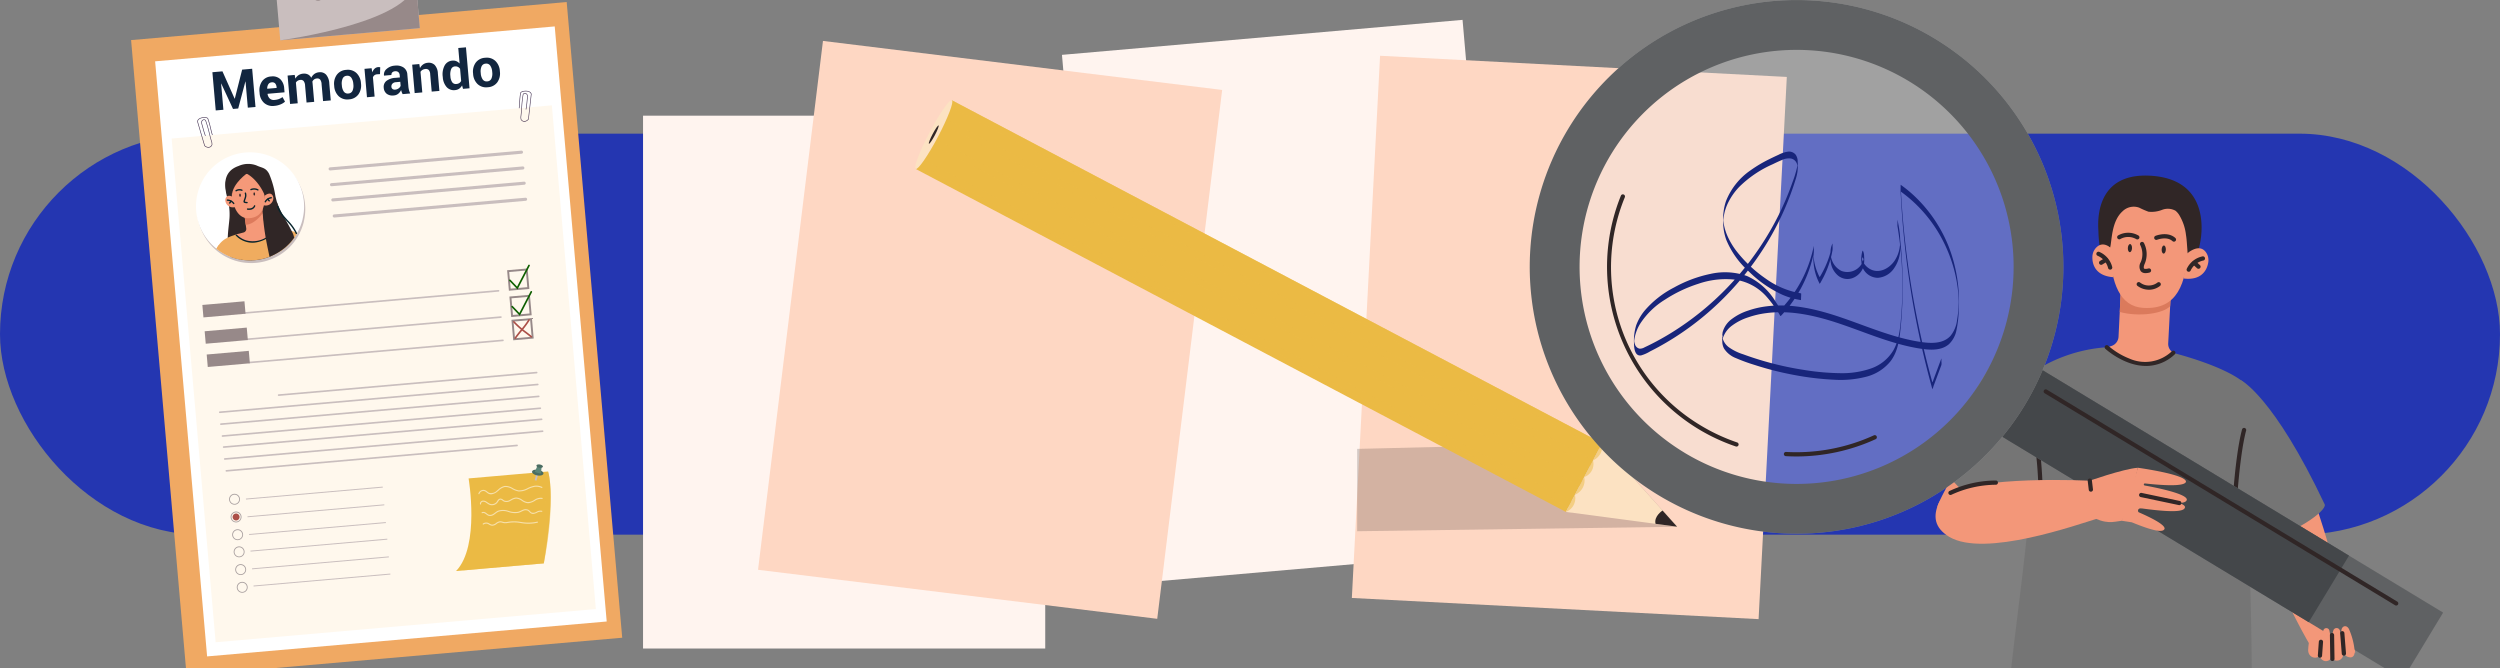 <svg xmlns="http://www.w3.org/2000/svg" xmlns:xlink="http://www.w3.org/1999/xlink" width="505" height="135" viewBox="0 0 505 135">
  <rect x="0" y="0" width="505" height="135" fill="#808080" stroke="none"/>
  <defs>
    <clipPath id="clip-path">
      <rect id="Rectángulo_401483" data-name="Rectángulo 401483" width="505" height="135" transform="translate(180.051 3774)" fill="#a6aedf"/>
    </clipPath>
    <clipPath id="clip-path-2">
      <rect id="Rectángulo_401465" data-name="Rectángulo 401465" width="88.344" height="143.609" fill="none"/>
    </clipPath>
    <clipPath id="clip-path-4">
      <rect id="Rectángulo_401442" data-name="Rectángulo 401442" width="2.812" height="6.211" fill="none"/>
    </clipPath>
    <clipPath id="clip-path-5">
      <rect id="Rectángulo_401443" data-name="Rectángulo 401443" width="2.874" height="6.211" fill="none"/>
    </clipPath>
    <clipPath id="clip-path-6">
      <rect id="Rectángulo_401459" data-name="Rectángulo 401459" width="20.455" height="18.425" fill="none"/>
    </clipPath>
    <clipPath id="clip-path-7">
      <rect id="Rectángulo_401460" data-name="Rectángulo 401460" width="12.995" height="1.461" fill="none"/>
    </clipPath>
    <clipPath id="clip-path-8">
      <rect id="Rectángulo_401461" data-name="Rectángulo 401461" width="12.718" height="1.434" fill="none"/>
    </clipPath>
    <clipPath id="clip-path-9">
      <rect id="Rectángulo_401462" data-name="Rectángulo 401462" width="12.281" height="1.375" fill="none"/>
    </clipPath>
    <clipPath id="clip-path-10">
      <rect id="Rectángulo_401463" data-name="Rectángulo 401463" width="11.172" height="1.031" fill="none"/>
    </clipPath>
    <clipPath id="clip-path-11">
      <rect id="Rectángulo_401481" data-name="Rectángulo 401481" width="153.937" height="87.785" fill="none"/>
    </clipPath>
    <clipPath id="clip-path-12">
      <rect id="Rectángulo_401472" data-name="Rectángulo 401472" width="7.367" height="13.874" fill="none"/>
    </clipPath>
    <clipPath id="clip-path-13">
      <rect id="Rectángulo_401474" data-name="Rectángulo 401474" width="131.948" height="70.436" fill="none"/>
    </clipPath>
    <clipPath id="clip-path-15">
      <rect id="Rectángulo_401478" data-name="Rectángulo 401478" width="131.947" height="70.436" fill="none"/>
    </clipPath>
    <clipPath id="clip-path-17">
      <rect id="Rectángulo_401437" data-name="Rectángulo 401437" width="184.467" height="264.859" fill="none"/>
    </clipPath>
    <clipPath id="clip-path-18">
      <rect id="Rectángulo_401436" data-name="Rectángulo 401436" width="184.466" height="264.859" fill="none"/>
    </clipPath>
    <clipPath id="clip-path-19">
      <rect id="Rectángulo_401435" data-name="Rectángulo 401435" width="107.823" height="107.822" fill="none"/>
    </clipPath>
    <clipPath id="clip-path-20">
      <rect id="Rectángulo_401404" data-name="Rectángulo 401404" width="65.882" height="48.005" fill="#18257b"/>
    </clipPath>
  </defs>
  <g id="Grupo_1100111" data-name="Grupo 1100111" transform="translate(-180.051 -3777)">
    <g id="Grupo_1099878" data-name="Grupo 1099878" transform="translate(0 3)">
      <rect id="Rectángulo_401399" data-name="Rectángulo 401399" width="505" height="81" rx="40.5" transform="translate(180.051 3801)" fill="#2436b1"/>
      <g id="Enmascarar_grupo_1098727" data-name="Enmascarar grupo 1098727" clip-path="url(#clip-path)">
        <g id="Grupo_1099877" data-name="Grupo 1099877">
          <g id="Grupo_1099848" data-name="Grupo 1099848" transform="matrix(0.996, -0.087, 0.087, 0.996, 205.253, 3767.471)">
            <g id="Grupo_1099847" data-name="Grupo 1099847" clip-path="url(#clip-path-2)">
              <rect id="Rectángulo_401438" data-name="Rectángulo 401438" width="88.344" height="128.922" transform="translate(0 14.687)" fill="#f0a963"/>
              <rect id="Rectángulo_401439" data-name="Rectángulo 401439" width="81.043" height="120.688" transform="translate(4.465 19.383)" fill="#fff"/>
              <rect id="Rectángulo_401440" data-name="Rectángulo 401440" width="77.112" height="102.161" transform="translate(6.431 35.214)" fill="#fff8ed"/>
              <rect id="Rectángulo_401441" data-name="Rectángulo 401441" width="28.306" height="10.278" transform="translate(30.019 7.077)" fill="#c9bebe"/>
              <g id="Grupo_1099846" data-name="Grupo 1099846">
                <g id="Grupo_1099845" data-name="Grupo 1099845" clip-path="url(#clip-path-2)">
                  <path id="Trazado_874281" data-name="Trazado 874281" d="M666.254,167.338s28.7-1.292,28.306-10.278v10.278Z" transform="translate(-636.235 -149.983)" fill="#978989"/>
                  <path id="Trazado_874282" data-name="Trazado 874282" d="M830.585,10.053h0a1.039,1.039,0,0,1-1.039-1.039V0h2.078V9.014a1.039,1.039,0,0,1-1.039,1.039" transform="translate(-792.169)" fill="#978989"/>
                  <path id="Trazado_874283" data-name="Trazado 874283" d="M1083.624,10.053h0a1.039,1.039,0,0,1-1.039-1.039V0h2.078V9.014a1.039,1.039,0,0,1-1.039,1.039" transform="translate(-1033.807)" fill="#978989"/>
                  <path id="Trazado_874284" data-name="Trazado 874284" d="M831.623,0l-2.078,7.226V0Z" transform="translate(-792.169 0)" fill="#c9bebe"/>
                  <path id="Trazado_874285" data-name="Trazado 874285" d="M1084.663,0l-2.078,7.226V0Z" transform="translate(-1033.808 0)" fill="#c9bebe"/>
                  <path id="Trazado_874286" data-name="Trazado 874286" d="M249.867,899.446a10.9,10.9,0,0,1-1.355,2.719v0q-.066.1-.134.19l-.052.071q-.064.088-.13.174-.081.106-.165.21c-.049.061-.1.122-.15.182l-.058.069-.061.07-.073.084q-.173.2-.355.382c-.042.044-.085.087-.128.13l-.012.012-.1.1-.019.018q-.131.126-.266.246l-.082.073-.083.072-.094.08-.02.017c-.062.052-.125.1-.189.154q-.372.3-.767.561-.095.063-.19.124-.153.1-.31.19-.188.111-.38.214h0q-.136.073-.274.143l-.033.017q-.169.084-.34.162c-.065.03-.13.059-.2.087q-.208.09-.419.171l-.009,0q-.2.076-.393.143l-.09.03-.036.012-.2.062-.172.051q-.392.114-.794.2-.163.034-.327.063l-.255.042-.014,0-.161.024q-.29.04-.584.064-.4.033-.8.036h-.041q-.329,0-.659-.017-.459-.026-.92-.092-.3-.042-.6-.1l-.126-.026-.017,0-.135-.03-.125-.029-.216-.054q-.285-.074-.569-.165l-.121-.039-.031-.01-.124-.043q-.281-.1-.552-.209-.16-.065-.317-.136-.193-.086-.38-.179l-.151-.076q-.242-.124-.475-.259l-.18-.106q-.189-.115-.373-.236-.321-.211-.624-.444t-.611-.5c-.081-.072-.16-.144-.239-.219l-.029-.028q-.073-.069-.145-.14l-.09-.09q-.23-.233-.446-.478-.1-.114-.2-.231t-.2-.251l-.053-.069-.016-.021c-.039-.05-.077-.1-.114-.152l-.049-.066a10.92,10.92,0,1,1,19.19-2.945" transform="translate(-218.292 -845.174)" fill="#c9bebe"/>
                  <path id="Trazado_874287" data-name="Trazado 874287" d="M245.7,886.946a10.9,10.9,0,0,1-1.355,2.719v0q-.066.1-.134.19l-.052.071q-.064.088-.13.174-.081.106-.165.21c-.049.062-.1.122-.15.182l-.058.069-.061.07-.073.084q-.173.2-.355.382c-.042.044-.085.087-.128.13l-.012.012-.1.1-.019.018q-.131.126-.266.246l-.082.073-.083.072-.094.08-.02.017q-.094.078-.189.154-.372.3-.767.561-.095.063-.19.124-.153.1-.31.19c-.125.074-.252.146-.38.214h0q-.136.073-.274.143l-.033.017q-.169.084-.34.162c-.065.03-.13.059-.2.087q-.208.09-.419.171l-.009,0q-.2.076-.393.143l-.09.03-.036.012-.2.062-.172.051q-.392.114-.794.2-.163.034-.327.063l-.255.042-.014,0-.161.023q-.29.04-.584.064-.4.033-.8.036h-.041q-.329,0-.659-.017-.459-.026-.92-.092-.3-.043-.6-.1l-.126-.026-.017,0-.135-.03-.125-.029-.216-.054q-.285-.074-.569-.165l-.121-.039-.031-.01-.124-.043q-.281-.1-.552-.209-.16-.065-.317-.136-.193-.086-.38-.179l-.151-.076q-.242-.124-.475-.259l-.18-.106q-.189-.114-.373-.236-.321-.211-.624-.444t-.611-.5q-.121-.108-.239-.219l-.029-.028q-.073-.069-.145-.14l-.09-.09q-.23-.233-.446-.478c-.067-.076-.132-.153-.2-.231s-.136-.166-.2-.251l-.053-.069-.016-.021c-.039-.05-.077-.1-.114-.152l-.049-.066a10.92,10.92,0,1,1,19.19-2.945" transform="translate(-214.313 -833.237)" fill="#fff"/>
                  <path id="Trazado_874288" data-name="Trazado 874288" d="M365.981,939.73c-.049.062-.1.122-.15.182l-.058.069-.061.07-.073.084q-.173.2-.355.382c-.042.044-.085.087-.128.13l-.012.012-.1.1-.019.018q-.131.126-.266.246l-.082.073-.083.072-.094.08-.02.017q-.094.078-.189.154-.372.3-.767.561-.095.063-.19.124l-.72.349-.316.153c-.526.254-1.053.509-1.6.718l-.042.016-.17.065s0-.01,0-.015q-.392.114-.793.2c-.108.023-.217.044-.327.063l-.255.042-.014,0-.161.024q-.29.04-.584.064-.4.033-.8.036h-.041q-.329,0-.659-.017-.459-.026-.92-.092-.3-.043-.6-.1l-.126-.026-.017,0-.135-.03-.125-.029-.216-.054q-.285-.074-.569-.165l-.121-.039-.031-.01-.124-.043q-.281-.1-.552-.209-.16-.065-.317-.136-.193-.086-.38-.179a7.427,7.427,0,0,1-.316-2.388,13.766,13.766,0,0,1,.109-1.493c.168-1.37.491-2.723.689-3.878a11.751,11.751,0,0,0,.123-2.4h0q-.007-.2-.018-.4c-.012-.228-.057-.522-.112-.863h0c-.038-.232-.08-.484-.121-.753-.314-2.092-.49-5.093,2.874-5.945a4.732,4.732,0,0,1,3.612.2c1.085.642,1.813.549,2.4,1.918a18.65,18.65,0,0,1,.877,4.618c.066.418.129.837.207,1.253a11.558,11.558,0,0,0,.268,1.148c.116.392.253.81.4,1.227.157.452.323.9.48,1.319a13.207,13.207,0,0,0,1.221,2.346l.026.042c.07.113.139.227.208.341.149.246.3.5.437.762" transform="translate(-336.43 -882.655)" fill="#302626"/>
                  <path id="Trazado_874289" data-name="Trazado 874289" d="M304.825,1276.07a14.244,14.244,0,0,1-.235,1.83q-.285-.075-.569-.165l-.121-.039-.031-.01-.124-.042q-.281-.1-.552-.209-.16-.065-.317-.135-.193-.086-.38-.179l-.151-.076q-.242-.123-.475-.259-.091-.052-.18-.106-.189-.114-.373-.235-.321-.211-.624-.444t-.611-.5c-.081-.072-.16-.145-.239-.219l-.029-.028a7.431,7.431,0,0,1,.587-.723l0,0a4.227,4.227,0,0,0,1.776.212c1.5-.087,2.746-.54,2.645,1.338" transform="translate(-286.305 -1217.094)" fill="#f4b267"/>
                  <path id="Trazado_874290" data-name="Trazado 874290" d="M316.824,1227.589l-.052.071q-.064.088-.13.174-.081.106-.165.21c-.049.062-.1.122-.15.182l-.058.069-.061.07-.073.084q-.173.2-.355.382c-.042.044-.085.087-.128.13l-.012.011-.1.1-.019.018c-.087.084-.176.166-.266.246l-.082.073-.083.072-.094.08-.02.017q-.094.078-.189.154-.372.3-.767.561-.095.063-.19.124-.153.1-.31.19-.188.111-.38.214h0q-.136.073-.274.143l-.034.017q-.169.084-.34.162c-.065.029-.13.059-.2.087q-.208.09-.419.171l-.009,0q-.2.076-.393.143l-.09.03-.036.012-.2.062-.17.065s0-.01,0-.014q-.392.114-.793.2-.163.034-.327.063l-.255.042-.014,0-.161.024q-.29.04-.584.064-.4.033-.8.036h-.041q-.329,0-.659-.017c-.306-.017-.613-.047-.92-.092q-.3-.042-.6-.1l-.126-.026-.017,0-.135-.03-.125-.029-.216-.054q-.285-.074-.569-.165l-.121-.039-.031-.011-.124-.042q-.281-.1-.552-.209-.16-.065-.317-.136-.193-.086-.38-.179l-.151-.076c-.161-.082-.32-.169-.475-.259l-.18-.106q-.189-.114-.373-.236-.321-.211-.624-.444t-.611-.505q-.121-.107-.239-.219a6.663,6.663,0,0,1,.558-.751l0,0a4.379,4.379,0,0,1,1.884-1.281,12.41,12.41,0,0,1,1.675-.464l.411-.088.012,0,.013,0c.5-.072,1.972.6,3.827.669l1.629-.423c1.236-.321,2.252-.584,2.264-.584l.157.027a21.4,21.4,0,0,1,2.91.654l.1.033c.432.163.74.3.824.343a.425.425,0,0,1,.094.313" transform="translate(-286.926 -1170.969)" fill="#f0ac5f"/>
                  <path id="Trazado_874291" data-name="Trazado 874291" d="M397.588,1082.035l-.241-5.667-3.68,1.893.2,4.253a.777.777,0,0,1,0,.086.743.743,0,0,1-.628.663l-1.586.272s3.293,4.406,8.325-.389c-.834-.2-1.364-.263-1.845-.408a.766.766,0,0,1-.539-.7" transform="translate(-374.001 -1027.871)" fill="#f59979"/>
                  <path id="Trazado_874292" data-name="Trazado 874292" d="M440.305,1086.526l-.06-1.418h0c-.188-.488-.5-1.158-.708-1.586l-3.053,1.57.16,3.48c.978.114,2.39-.64,3.662-2.047" transform="translate(-416.818 -1034.703)" fill="#dd7a5c"/>
                  <path id="Trazado_874293" data-name="Trazado 874293" d="M394.625,1237.237a4.558,4.558,0,0,1-1.8-.365,4.756,4.756,0,0,1-1.838-1.379.14.14,0,0,1,.226-.167,4.559,4.559,0,0,0,1.734,1.293,5.131,5.131,0,0,0,4.888-.708.14.14,0,0,1,.15.238,6.288,6.288,0,0,1-3.36,1.088" transform="translate(-373.344 -1179.612)" fill="#07242b"/>
                  <path id="Trazado_874294" data-name="Trazado 874294" d="M372.413,930.873a3.118,3.118,0,0,0-1.342-.787,4.978,4.978,0,0,0-1.184-.161,6.534,6.534,0,0,0-3.281.959,3.532,3.532,0,0,0-1.524,2.843,5.674,5.674,0,0,0,1.124,3.758,5.452,5.452,0,0,0,3.333,2.053c.5.091,3.638-2.351,4.053-3.272a4.762,4.762,0,0,0-1.178-5.393" transform="translate(-348.622 -888.023)" fill="#302626"/>
                  <path id="Trazado_874295" data-name="Trazado 874295" d="M389.324,972.454c.155,2.651,1.187,4.473,3.023,4.527,2.761.082,3.561-2.1,3.617-4.915.053-2.656-1.785-4.186-3.618-4.079s-3.177,1.816-3.022,4.467" transform="translate(-371.771 -924.368)" fill="#f59979"/>
                  <path id="Trazado_874296" data-name="Trazado 874296" d="M422.787,1054.554c-.008.179-.089.32-.181.316s-.161-.152-.153-.331.088-.32.181-.316.161.152.153.331" transform="translate(-403.419 -1006.723)" fill="#302626"/>
                  <path id="Trazado_874297" data-name="Trazado 874297" d="M408.517,1033.953a.139.139,0,0,1-.067-.017,1.19,1.19,0,0,0-1.045,0,.14.14,0,1,1-.134-.247,1.453,1.453,0,0,1,1.313,0,.141.141,0,0,1-.067.264" transform="translate(-388.851 -986.961)" fill="#07242b"/>
                  <path id="Trazado_874298" data-name="Trazado 874298" d="M486.41,1054.539c-.008.179.061.327.153.331s.173-.138.181-.316-.061-.327-.153-.331-.173.138-.181.316" transform="translate(-464.493 -1006.723)" fill="#302626"/>
                  <path id="Trazado_874299" data-name="Trazado 874299" d="M475.653,1036.352a.142.142,0,0,1-.067-.017,1.526,1.526,0,0,0-1.262-.176.14.14,0,0,1-.111-.258,1.792,1.792,0,0,1,1.507.187.14.14,0,0,1-.067.264" transform="translate(-452.767 -989.145)" fill="#07242b"/>
                  <path id="Trazado_874300" data-name="Trazado 874300" d="M525.743,1066.064s1.166-.832,1.615.068a1.09,1.09,0,0,1,.061.8,1.54,1.54,0,0,1-2.141.98c-.007.066.466-1.853.466-1.853" transform="translate(-501.61 -1017.697)" fill="#f59979"/>
                  <path id="Trazado_874301" data-name="Trazado 874301" d="M533.56,1082.769a.14.14,0,0,1-.115-.221,1.75,1.75,0,0,1,1.371-.764.14.14,0,0,1,0,.281h0a1.468,1.468,0,0,0-1.138.644.14.14,0,0,1-.115.06" transform="translate(-509.385 -1033.042)" fill="#07242b"/>
                  <path id="Trazado_874302" data-name="Trazado 874302" d="M545.657,1087.956a.14.14,0,0,1-.11-.053l-.273-.341a.14.14,0,1,1,.219-.175l.273.341a.14.14,0,0,1-.109.228" transform="translate(-520.677 -1038.343)" fill="#07242b"/>
                  <path id="Trazado_874303" data-name="Trazado 874303" d="M360.067,1060.144s-1.109-.907-1.616-.038a1.09,1.09,0,0,0-.114.8,1.54,1.54,0,0,0,2.072,1.119c0,.066-.343-1.88-.343-1.88" transform="translate(-342.163 -1011.982)" fill="#f59979"/>
                  <path id="Trazado_874304" data-name="Trazado 874304" d="M366.147,1076.374a.141.141,0,0,1-.12-.068,1.467,1.467,0,0,0-1.093-.717.14.14,0,0,1,.016-.281,1.752,1.752,0,0,1,1.318.853.141.141,0,0,1-.12.213" transform="translate(-348.365 -1026.858)" fill="#07242b"/>
                  <path id="Trazado_874305" data-name="Trazado 874305" d="M374.012,1082.5a.14.14,0,0,1-.1-.235l.295-.323a.14.14,0,1,1,.207.189l-.295.323a.14.14,0,0,1-.1.046" transform="translate(-357.026 -1033.154)" fill="#07242b"/>
                  <path id="Trazado_874306" data-name="Trazado 874306" d="M439.648,1053.482h-.011a1.587,1.587,0,0,1-.487-.117.269.269,0,0,1-.186-.354,3.117,3.117,0,0,1,.195-.491,2.474,2.474,0,0,0,.193-.506,1.438,1.438,0,0,0,0-.568.14.14,0,0,1,.276-.051,1.717,1.717,0,0,1,0,.679,2.723,2.723,0,0,1-.213.565,2.842,2.842,0,0,0-.179.446l0,.009.025.012a1.3,1.3,0,0,0,.4.1.141.141,0,0,1-.011.281" transform="translate(-419.172 -1003.912)" fill="#07242b"/>
                  <path id="Trazado_874307" data-name="Trazado 874307" d="M451.927,1112.6a2.345,2.345,0,0,1-.462-.049.14.14,0,0,1,.056-.275c1.061.214,1.308-.425,1.31-.432a.14.14,0,1,1,.264.1,1.183,1.183,0,0,1-1.167.66" transform="translate(-431.015 -1061.663)" fill="#07242b"/>
                  <path id="Trazado_874308" data-name="Trazado 874308" d="M452.235,952.312c-.1-.64-1.432-4.042-3.969-5.137.685-.1,1-.407,1.688-.508a2.434,2.434,0,0,1,.692-.036,1.9,1.9,0,0,1,.847.394,4.23,4.23,0,0,1,1.159,1.316,2.075,2.075,0,0,1,.289.831,9.68,9.68,0,0,1-.309,1.666c-.042.445-.183,1.34-.4,1.474" transform="translate(-428.069 -903.966)" fill="#302626"/>
                  <path id="Trazado_874309" data-name="Trazado 874309" d="M559.173,1240.848c-.044.064-.089.127-.134.19l-.052.071c-.043.059-.086.117-.13.174s-.109.141-.165.21-.1.122-.15.182l-.058.068-.061.07-.073.084q-.173.2-.355.382c-.042.044-.085.087-.128.13l-.012.012-.1.1-.019.018q-.131.126-.266.246l-.082.073-.083.072-.094.08-.02.017q-.094.078-.189.154-.372.3-.767.561c-.063.042-.126.083-.19.124q-.153.1-.31.19-.188.111-.38.214l-.031-.056c-.576-1.051-1.03-1.889-1.219-2.259,1.423-1.116,2.45-1.927,3.94-1.561l.085.022a4.484,4.484,0,0,1,.814.317c.074.037.15.076.226.118" transform="translate(-529.141 -1184.418)" fill="#f0ac5f"/>
                  <path id="Trazado_874310" data-name="Trazado 874310" d="M526.379,1114.729l-.061.07-.073.084q-.173.2-.355.382c-.042.044-.085.087-.129.13l-.012.012-.1.1-.019.018q-.131.125-.266.245l-.082.073-.083.072-.094.08-.02.017c-.062.052-.125.1-.189.154q-.372.3-.767.561-.095.063-.19.124-.153.1-.31.191c-.125.074-.252.146-.38.214h0q-.136.073-.274.143l-.034.017q-.169.084-.34.162c-.065.03-.13.059-.2.087q-.207.09-.419.172l-.009,0q-.2.076-.393.142l-.091.03-.036.012-.2.062-.17.065c0-.005,0-.01,0-.015-.146-1.248-.3-2.441-.421-3.775,0-.01,0-.019,0-.028-.031-.354-.059-.717-.083-1.095-.075-1.161-.115-2.452-.092-3.977,0-.165.006-.334.01-.505.288.06,2.337-1.245,3.045-1.46h0a20.2,20.2,0,0,0,1.188,3.157c.417.923.864,1.862,1.279,2.916l.012.031q.062.158.123.319l.045.121a3.335,3.335,0,0,1,.184.892" transform="translate(-497.035 -1057.403)" fill="#302626"/>
                  <path id="Trazado_874311" data-name="Trazado 874311" d="M590.071,1130.018a.14.14,0,0,1-.135-.1c-.016-.057-.035-.117-.055-.179v0a9.484,9.484,0,0,0-1.52-2.466c-.187-.247-.381-.5-.564-.756a8.236,8.236,0,0,1-.53-.8,6.617,6.617,0,0,1-.621-1.513.14.14,0,0,1,.271-.074,6.34,6.34,0,0,0,.594,1.448,7.972,7.972,0,0,0,.513.77c.18.251.373.5.56.75a9.672,9.672,0,0,1,1.562,2.546l0,0c.022.066.042.131.059.192a.14.14,0,0,1-.1.173.138.138,0,0,1-.038.005" transform="translate(-560.208 -1073.38)" fill="#07242b"/>
                  <path id="Trazado_874312" data-name="Trazado 874312" d="M389.26,962.8s-3.369,1.818-3.669,4.405c0-.059-1.4-4.929,3.669-4.405" transform="translate(-368.049 -919.38)" fill="#302626"/>
                  <g id="Grupo_1099826" data-name="Grupo 1099826" transform="translate(76.862 31.824)" opacity="0.8">
                    <g id="Grupo_1099825" data-name="Grupo 1099825">
                      <g id="Grupo_1099824" data-name="Grupo 1099824" clip-path="url(#clip-path-4)">
                        <path id="Trazado_874319" data-name="Trazado 874319" d="M1706.855,712.528a.9.9,0,0,1-.13-.01.8.8,0,0,1-.669-.554v-.418c.146-.657.251-1.312.353-1.945a24.5,24.5,0,0,1,.491-2.494.42.42,0,0,1,.24-.313.509.509,0,0,1,.467.052c.25.15.336.437.253.85-.048.241-.092.48-.135.712-.109.588-.211,1.143-.372,1.7l-.117-.034c.16-.553.261-1.105.369-1.69.043-.232.087-.471.135-.714.071-.358.005-.6-.2-.722a.39.39,0,0,0-.356-.045.3.3,0,0,0-.171.23,24.015,24.015,0,0,0-.489,2.486c-.1.633-.207,1.288-.353,1.946v.38a.68.68,0,0,0,.569.452.97.97,0,0,0,.831-.364c.167-.837.338-1.673.5-2.481s.335-1.648.5-2.485c-.186-.692-1.226-.648-1.554-.616l-.082.026c-.144.043-.341.1-.378.215a14.438,14.438,0,0,0-.336,1.755c-.062.418-.126.85-.218,1.278l-.119-.026c.091-.424.155-.854.217-1.27a14.628,14.628,0,0,1,.34-1.772c.058-.175.281-.242.459-.3l.085-.027.013,0c.346-.035,1.493-.085,1.694.72l0,.013,0,.013c-.169.843-.34,1.685-.505,2.5s-.337,1.657-.505,2.5l0,.018-.013.013a1.175,1.175,0,0,1-.82.42" transform="translate(-1705.894 -706.317)" fill="#160028"/>
                      </g>
                    </g>
                  </g>
                  <g id="Grupo_1099829" data-name="Grupo 1099829" transform="translate(11.872 31.487)" opacity="0.8">
                    <g id="Grupo_1099828" data-name="Grupo 1099828">
                      <g id="Grupo_1099827" data-name="Grupo 1099827" clip-path="url(#clip-path-5)">
                        <path id="Trazado_874320" data-name="Trazado 874320" d="M265.35,705.048a1.174,1.174,0,0,1-.822-.419l-.013-.013,0-.018c-.169-.842-.34-1.685-.505-2.5s-.337-1.657-.505-2.5l0-.013,0-.013c.2-.8,1.347-.755,1.694-.72l.013,0,.085.027c.179.054.4.121.458.293a18.1,18.1,0,0,1,.382,2c.076.493.148.959.238,1.378l-.119.026c-.091-.422-.163-.89-.239-1.385a18.041,18.041,0,0,0-.378-1.982c-.036-.109-.233-.168-.377-.212l-.082-.025c-.328-.032-1.368-.076-1.554.616.168.838.338,1.675.5,2.485s.335,1.645.5,2.481a.971.971,0,0,0,.834.363.678.678,0,0,0,.566-.451v-.38c-.146-.658-.251-1.313-.353-1.946a24.009,24.009,0,0,0-.488-2.482.308.308,0,0,0-.172-.234.389.389,0,0,0-.355.045c-.2.121-.268.364-.2.722.048.242.093.482.135.714.108.585.21,1.137.369,1.69l-.117.034c-.161-.559-.263-1.114-.372-1.7-.043-.231-.087-.471-.135-.712-.083-.414,0-.7.253-.85a.508.508,0,0,1,.467-.052.423.423,0,0,1,.241.317,24.422,24.422,0,0,1,.489,2.49c.1.633.207,1.288.353,1.945v.418a.793.793,0,0,1-.666.553.924.924,0,0,1-.132.01" transform="translate(-263.498 -698.837)" fill="#160028"/>
                      </g>
                    </g>
                  </g>
                  <path id="Trazado_874321" data-name="Trazado 874321" d="M448.68,1585.885h-51.5a.169.169,0,0,1,0-.337h51.5a.169.169,0,0,1,0,.337" transform="translate(-379.122 -1514.108)" fill="#c9bebe"/>
                  <rect id="Rectángulo_401444" data-name="Rectángulo 401444" width="8.537" height="2.527" transform="translate(9.688 69.249)" fill="#978989"/>
                  <rect id="Rectángulo_401445" data-name="Rectángulo 401445" width="4.156" height="4.156" transform="translate(71.636 67.62)" fill="#978989"/>
                  <rect id="Rectángulo_401446" data-name="Rectángulo 401446" width="3.37" height="3.37" transform="translate(72.029 68.013)" fill="#fff8ed"/>
                  <path id="Trazado_874322" data-name="Trazado 874322" d="M1596.427,1489.364l-1.5-1.869a.168.168,0,1,1,.263-.21l1.2,1.5,2.625-4.126a.169.169,0,1,1,.284.181Z" transform="translate(-1523.035 -1417.692)" fill="#0d5e00"/>
                  <path id="Trazado_874323" data-name="Trazado 874323" d="M448.68,1704.3h-51.5a.168.168,0,1,1,0-.337h51.5a.168.168,0,1,1,0,.337" transform="translate(-379.122 -1627.19)" fill="#c9bebe"/>
                  <rect id="Rectángulo_401447" data-name="Rectángulo 401447" width="8.537" height="2.527" transform="translate(9.688 74.585)" fill="#978989"/>
                  <rect id="Rectángulo_401448" data-name="Rectángulo 401448" width="4.156" height="4.156" transform="translate(71.636 72.956)" fill="#978989"/>
                  <rect id="Rectángulo_401449" data-name="Rectángulo 401449" width="3.37" height="3.37" transform="translate(72.029 73.349)" fill="#fff8ed"/>
                  <path id="Trazado_874324" data-name="Trazado 874324" d="M1596.427,1607.781l-1.5-1.869a.168.168,0,0,1,.263-.21l1.2,1.5,2.625-4.126a.168.168,0,1,1,.284.181Z" transform="translate(-1523.035 -1530.773)" fill="#0d5e00"/>
                  <path id="Trazado_874325" data-name="Trazado 874325" d="M448.68,1809.009h-51.5a.168.168,0,1,1,0-.337h51.5a.168.168,0,1,1,0,.337" transform="translate(-379.122 -1727.179)" fill="#c9bebe"/>
                  <rect id="Rectángulo_401450" data-name="Rectángulo 401450" width="8.537" height="2.527" transform="translate(9.688 79.302)" fill="#978989"/>
                  <rect id="Rectángulo_401451" data-name="Rectángulo 401451" width="4.156" height="4.156" transform="translate(71.636 77.674)" fill="#978989"/>
                  <rect id="Rectángulo_401452" data-name="Rectángulo 401452" width="3.37" height="3.37" transform="translate(72.029 78.067)" fill="#fff8ed"/>
                  <path id="Trazado_874326" data-name="Trazado 874326" d="M1599.568,1733.793a.169.169,0,0,1-.119-.049c-.282-.283-.611-.586-.959-.906a17.047,17.047,0,0,1-2.317-2.429.169.169,0,0,1,.276-.194,16.8,16.8,0,0,0,2.27,2.376c.35.323.681.628.969.916a.169.169,0,0,1-.119.288" transform="translate(-1524.225 -1652.188)" fill="#ab4f47"/>
                  <path id="Trazado_874327" data-name="Trazado 874327" d="M1596.311,1731.413a.168.168,0,0,1-.13-.276c.421-.512.925-1.029,1.413-1.528a15.588,15.588,0,0,0,1.667-1.886.168.168,0,1,1,.278.19,15.787,15.787,0,0,1-1.7,1.932c-.483.494-.982,1.006-1.394,1.506a.169.169,0,0,1-.13.062" transform="translate(-1524.226 -1649.808)" fill="#ab4f47"/>
                  <path id="Trazado_874328" data-name="Trazado 874328" d="M569.186,1966.067H516.843a.169.169,0,0,1,0-.337h52.344a.169.169,0,0,1,0,.337" transform="translate(-493.394 -1877.161)" fill="#c9bebe"/>
                  <path id="Trazado_874329" data-name="Trazado 874329" d="M312.074,2019.667H247.6a.168.168,0,1,1,0-.337h64.475a.168.168,0,0,1,0,.337" transform="translate(-236.282 -1928.346)" fill="#c9bebe"/>
                  <path id="Trazado_874330" data-name="Trazado 874330" d="M312.074,2073.266H247.6a.169.169,0,0,1,0-.337h64.475a.169.169,0,0,1,0,.337" transform="translate(-236.282 -1979.53)" fill="#c9bebe"/>
                  <path id="Trazado_874331" data-name="Trazado 874331" d="M314.568,2126.867H250.092a.169.169,0,0,1,0-.337h64.475a.169.169,0,0,1,0,.337" transform="translate(-238.663 -2030.715)" fill="#c9bebe"/>
                  <path id="Trazado_874332" data-name="Trazado 874332" d="M315.814,2176.726H251.338a.168.168,0,1,1,0-.337h64.475a.168.168,0,1,1,0,.337" transform="translate(-239.853 -2078.328)" fill="#c9bebe"/>
                  <path id="Trazado_874333" data-name="Trazado 874333" d="M315.814,2230.325H251.338a.169.169,0,0,1,0-.337h64.475a.169.169,0,0,1,0,.337" transform="translate(-239.853 -2129.512)" fill="#c9bebe"/>
                  <path id="Trazado_874334" data-name="Trazado 874334" d="M312.8,2283.924H253.832a.169.169,0,0,1,0-.337H312.8a.169.169,0,0,1,0,.337" transform="translate(-242.234 -2180.696)" fill="#c9bebe"/>
                  <path id="Trazado_874335" data-name="Trazado 874335" d="M259.744,2395.47a1.1,1.1,0,1,1,1.1-1.1,1.1,1.1,0,0,1-1.1,1.1m0-2.022a.927.927,0,1,0,.927.927.928.928,0,0,0-.927-.927" transform="translate(-246.995 -2285.446)" fill="#a89f9f"/>
                  <path id="Trazado_874336" data-name="Trazado 874336" d="M259.744,2475.246a1.1,1.1,0,1,1,1.1-1.1,1.1,1.1,0,0,1-1.1,1.1m0-2.022a.927.927,0,1,0,.927.927.928.928,0,0,0-.927-.927" transform="translate(-246.995 -2361.628)" fill="#a89f9f"/>
                  <path id="Trazado_874337" data-name="Trazado 874337" d="M259.744,2555.021a1.1,1.1,0,1,1,1.1-1.095,1.1,1.1,0,0,1-1.1,1.095m0-2.021a.927.927,0,1,0,.927.927.927.927,0,0,0-.927-.927" transform="translate(-246.995 -2437.809)" fill="#a89f9f"/>
                  <path id="Trazado_874338" data-name="Trazado 874338" d="M259.744,2632.3a1.1,1.1,0,1,1,1.1-1.1,1.1,1.1,0,0,1-1.1,1.1m0-2.021a.927.927,0,1,0,.927.926.927.927,0,0,0-.927-.926" transform="translate(-246.995 -2511.61)" fill="#a89f9f"/>
                  <path id="Trazado_874339" data-name="Trazado 874339" d="M259.744,2712.082a1.1,1.1,0,1,1,1.1-1.1,1.1,1.1,0,0,1-1.1,1.1m0-2.022a.927.927,0,1,0,.927.927.928.928,0,0,0-.927-.927" transform="translate(-246.995 -2587.793)" fill="#a89f9f"/>
                  <path id="Trazado_874340" data-name="Trazado 874340" d="M259.744,2791.856a1.1,1.1,0,1,1,1.1-1.1,1.1,1.1,0,0,1-1.1,1.1m0-2.022a.927.927,0,1,0,.927.927.928.928,0,0,0-.927-.927" transform="translate(-246.995 -2663.973)" fill="#a89f9f"/>
                  <rect id="Rectángulo_401453" data-name="Rectángulo 401453" width="27.745" height="0.197" transform="translate(15.052 108.984)" fill="#c9bebe"/>
                  <rect id="Rectángulo_401454" data-name="Rectángulo 401454" width="27.745" height="0.197" transform="translate(15.052 112.579)" fill="#c9bebe"/>
                  <rect id="Rectángulo_401455" data-name="Rectángulo 401455" width="27.745" height="0.197" transform="translate(15.052 116.173)" fill="#c9bebe"/>
                  <rect id="Rectángulo_401456" data-name="Rectángulo 401456" width="27.745" height="0.197" transform="translate(15.052 119.543)" fill="#c9bebe"/>
                  <rect id="Rectángulo_401457" data-name="Rectángulo 401457" width="27.745" height="0.197" transform="translate(15.052 123.138)" fill="#c9bebe"/>
                  <rect id="Rectángulo_401458" data-name="Rectángulo 401458" width="27.745" height="0.197" transform="translate(15.052 126.62)" fill="#c9bebe"/>
                  <path id="Trazado_874341" data-name="Trazado 874341" d="M268.778,2482.484a.7.7,0,1,1-.7-.7.7.7,0,0,1,.7.7" transform="translate(-255.327 -2369.961)" fill="#ab4f47"/>
                  <path id="Trazado_874342" data-name="Trazado 874342" d="M1248.625,2415.717s1.146,13.836-4.151,18.422h17.79s3.561-12.931,2.49-18.422Z" transform="translate(-1188.402 -2306.873)" fill="#ebba44"/>
                  <g id="Grupo_1099832" data-name="Grupo 1099832" transform="translate(56.077 108.844)" opacity="0.5" style="mix-blend-mode: multiply;isolation: isolate">
                    <g id="Grupo_1099831" data-name="Grupo 1099831">
                      <g id="Grupo_1099830" data-name="Grupo 1099830" clip-path="url(#clip-path-6)">
                        <path id="Trazado_874343" data-name="Trazado 874343" d="M1244.6,2434.138s19.352.664,20.282-18.422c0,0,1.151,5.89-2.48,18.422-8.325-.044-17.8,0-17.8,0" transform="translate(-1244.597 -2415.716)" fill="#ebba44"/>
                      </g>
                    </g>
                  </g>
                  <g id="Grupo_1099835" data-name="Grupo 1099835" transform="translate(61.924 110.985)" opacity="0.55">
                    <g id="Grupo_1099834" data-name="Grupo 1099834">
                      <g id="Grupo_1099833" data-name="Grupo 1099833" clip-path="url(#clip-path-7)">
                        <path id="Trazado_874344" data-name="Trazado 874344" d="M1376.995,2464.685a1.136,1.136,0,0,1-.558-.139,2.012,2.012,0,0,1-.393-.311,1.692,1.692,0,0,0-.365-.287.831.831,0,0,0-1.108.427.112.112,0,0,1-.211-.078,1.055,1.055,0,0,1,1.423-.548,1.9,1.9,0,0,1,.415.323,1.824,1.824,0,0,0,.348.278,1.63,1.63,0,0,0,1.571-.3c.083-.055.167-.115.249-.172a2.836,2.836,0,0,1,1.4-.646,2.765,2.765,0,0,1,1.609.591,3.733,3.733,0,0,0,1.147.549,3.441,3.441,0,0,0,1.829-.3,5.43,5.43,0,0,1,1.4-.352,2.686,2.686,0,0,1,1.545.369.112.112,0,0,1-.115.193,2.46,2.46,0,0,0-1.415-.338,5.3,5.3,0,0,0-1.338.34,3.657,3.657,0,0,1-1.949.3,3.886,3.886,0,0,1-1.219-.578,2.565,2.565,0,0,0-1.476-.557,2.673,2.673,0,0,0-1.287.605c-.083.058-.168.118-.253.175a2.4,2.4,0,0,1-1.247.453" transform="translate(-1374.353 -2463.225)" fill="#fff"/>
                      </g>
                    </g>
                  </g>
                  <g id="Grupo_1099838" data-name="Grupo 1099838" transform="translate(62.064 113.452)" opacity="0.55">
                    <g id="Grupo_1099837" data-name="Grupo 1099837">
                      <g id="Grupo_1099836" data-name="Grupo 1099836" clip-path="url(#clip-path-8)">
                        <path id="Trazado_874345" data-name="Trazado 874345" d="M1387.285,2519.433a1.451,1.451,0,0,1-.25-.021,2.668,2.668,0,0,1-1.095-.578,2.153,2.153,0,0,0-1.094-.542,2.219,2.219,0,0,0-.975.255l-.2.084a1.472,1.472,0,0,1-1.336.043,1.933,1.933,0,0,1-.27-.208c-.156-.135-.289-.251-.451-.241-.179.011-.308.179-.444.356-.043.056-.088.114-.135.167a1.417,1.417,0,0,1-1.676.314,2.671,2.671,0,0,1-.459-.327c-.062-.052-.126-.1-.19-.153a.959.959,0,0,0-.645-.246.455.455,0,0,0-.308.171.284.284,0,0,0-.064.22.112.112,0,0,1-.222.037.506.506,0,0,1,.108-.394.675.675,0,0,1,.465-.257,1.163,1.163,0,0,1,.8.29c.068.052.134.106.2.159a2.457,2.457,0,0,0,.419.3,1.2,1.2,0,0,0,1.4-.263c.042-.048.083-.1.126-.156a.9.9,0,0,1,.608-.443.88.88,0,0,1,.613.3,1.718,1.718,0,0,0,.238.185,1.288,1.288,0,0,0,1.137-.058l.2-.083a2.38,2.38,0,0,1,1.078-.272,2.346,2.346,0,0,1,1.214.585,2.467,2.467,0,0,0,1,.537,2.514,2.514,0,0,0,1.4-.33l.04-.018a2.257,2.257,0,0,1,1.593-.248.112.112,0,1,1-.07.213,2.067,2.067,0,0,0-1.432.24l-.04.018a3.262,3.262,0,0,1-1.278.367" transform="translate(-1377.464 -2517.999)" fill="#fff"/>
                      </g>
                    </g>
                  </g>
                  <g id="Grupo_1099841" data-name="Grupo 1099841" transform="translate(62.238 115.758)" opacity="0.55">
                    <g id="Grupo_1099840" data-name="Grupo 1099840">
                      <g id="Grupo_1099839" data-name="Grupo 1099839" clip-path="url(#clip-path-9)">
                        <path id="Trazado_874346" data-name="Trazado 874346" d="M1391.751,2570.54a.848.848,0,0,1-.407-.1,1.4,1.4,0,0,1-.4-.367,1.431,1.431,0,0,0-.284-.286,1.115,1.115,0,0,0-.891-.06c-.131.038-.263.087-.391.136a3.748,3.748,0,0,1-.587.185,3.832,3.832,0,0,1-2.017-.333l-.074-.026a3.016,3.016,0,0,0-1.961-.207,3.125,3.125,0,0,0-.584.306c-.108.067-.22.136-.336.2a1.351,1.351,0,0,1-1.118.144,1.625,1.625,0,0,1-.468-.334c-.056-.051-.109-.1-.165-.144-.079-.065-.356-.266-.585-.159a.112.112,0,0,1-.1-.2.8.8,0,0,1,.822.188c.061.049.119.1.175.153a1.432,1.432,0,0,0,.4.292,1.141,1.141,0,0,0,.927-.135c.109-.058.218-.125.323-.19a3.368,3.368,0,0,1,.626-.328,3.2,3.2,0,0,1,2.111.207l.074.026a3.671,3.671,0,0,0,1.9.324,3.522,3.522,0,0,0,.551-.175c.132-.05.268-.1.408-.142a1.3,1.3,0,0,1,1.079.089,1.644,1.644,0,0,1,.331.329,1.206,1.206,0,0,0,.33.312,1.232,1.232,0,0,0,.969-.088,1.494,1.494,0,0,1,1.125-.094.112.112,0,0,1-.094.2,1.318,1.318,0,0,0-.958.1,2.353,2.353,0,0,1-.742.172" transform="translate(-1381.329 -2569.165)" fill="#fff"/>
                      </g>
                    </g>
                  </g>
                  <g id="Grupo_1099844" data-name="Grupo 1099844" transform="translate(62.257 118.02)" opacity="0.55">
                    <g id="Grupo_1099843" data-name="Grupo 1099843">
                      <g id="Grupo_1099842" data-name="Grupo 1099842" clip-path="url(#clip-path-10)">
                        <path id="Trazado_874347" data-name="Trazado 874347" d="M1391.685,2620.407a8.371,8.371,0,0,1-1.87-.212c-.124-.029-.249-.06-.37-.091s-.273-.069-.409-.1a7.277,7.277,0,0,0-2.073-.157l-.117.009a2.517,2.517,0,0,1-.773-.021,2.549,2.549,0,0,1-.332-.11,1.44,1.44,0,0,0-.463-.122,1.5,1.5,0,0,0-.735.262,1.471,1.471,0,0,1-.936.275,1.491,1.491,0,0,1-.6-.287l-.078-.053a.85.85,0,0,0-.581-.191,1.075,1.075,0,0,1-.146.019c-.04,0-.048,0-.3.112a.112.112,0,1,1-.089-.207,1.047,1.047,0,0,1,.376-.129.932.932,0,0,0,.12-.016,1.045,1.045,0,0,1,.747.225l.08.054a1.307,1.307,0,0,0,.505.25,1.292,1.292,0,0,0,.792-.249,1.682,1.682,0,0,1,.85-.291,1.619,1.619,0,0,1,.537.137,2.436,2.436,0,0,0,.3.1,2.329,2.329,0,0,0,.7.016l.119-.008a7.484,7.484,0,0,1,2.137.162c.14.031.28.067.416.1.12.031.243.062.365.09a8.127,8.127,0,0,0,2.923.131.112.112,0,0,1,.03.223,8.423,8.423,0,0,1-1.134.077" transform="translate(-1381.744 -2619.376)" fill="#fff"/>
                      </g>
                    </g>
                  </g>
                  <path id="Trazado_874348" data-name="Trazado 874348" d="M1631.835,2411.666l-.208-.075a.085.085,0,0,1-.051-.108l.619-1.705.366.133-.619,1.706a.084.084,0,0,1-.108.05" transform="translate(-1558.059 -2301.201)" fill="#c9bebe"/>
                  <path id="Trazado_874349" data-name="Trazado 874349" d="M1624.883,2403.495c-.086.311-.66.424-1.282.253s-1.057-.562-.972-.874.66-.425,1.282-.253,1.057.563.971.874" transform="translate(-1549.509 -2294.291)" fill="#4a6c61"/>
                  <path id="Trazado_874350" data-name="Trazado 874350" d="M1636.576,2385.786l-.443-.126a1.3,1.3,0,0,1-.174-.063l-.42-.187a.09.09,0,0,1-.042-.126l.64-1.143a.09.09,0,0,1,.107-.042l.634.212a.09.09,0,0,1,.06.1l-.25,1.3a.09.09,0,0,1-.113.07" transform="translate(-1561.797 -2276.676)" fill="#5b8577"/>
                  <path id="Trazado_874351" data-name="Trazado 874351" d="M1645.661,2380.746c-.049.179-.38.244-.738.146s-.609-.324-.559-.5.38-.244.738-.146.609.324.559.5" transform="translate(-1570.268 -2272.953)" fill="#4a6c61"/>
                  <path id="Trazado_874352" data-name="Trazado 874352" d="M871.152,972.712h-38.8a.313.313,0,1,1,0-.626h38.8a.313.313,0,0,1,0,.626" transform="translate(-794.55 -928.287)" fill="#c9bebe"/>
                  <path id="Trazado_874353" data-name="Trazado 874353" d="M871.152,1043.762h-38.8a.313.313,0,1,1,0-.626h38.8a.313.313,0,1,1,0,.626" transform="translate(-794.55 -996.136)" fill="#c9bebe"/>
                  <path id="Trazado_874354" data-name="Trazado 874354" d="M871.152,1112.319h-38.8a.313.313,0,1,1,0-.626h38.8a.313.313,0,0,1,0,.626" transform="translate(-794.55 -1061.604)" fill="#c9bebe"/>
                  <path id="Trazado_874355" data-name="Trazado 874355" d="M871.152,1184.616h-38.8a.313.313,0,0,1,0-.626h38.8a.313.313,0,0,1,0,.626" transform="translate(-794.55 -1130.643)" fill="#c9bebe"/>
                  <path id="Trazado_874356" data-name="Trazado 874356" d="M4.665-1.349H4.7L6.688-7.063H8.718V.691H7.162V-4.6L7.13-4.608,5.213.691H4.159L2.241-4.619l-.032.005v5.3H.654V-7.063h2.04ZM12.525.8A2.593,2.593,0,0,1,10.512.012a2.9,2.9,0,0,1-.724-2.037v-.213a3.155,3.155,0,0,1,.7-2.12,2.39,2.39,0,0,1,1.933-.82,2.237,2.237,0,0,1,1.781.711,2.81,2.81,0,0,1,.62,1.915v.8H11.391l-.016.032a1.557,1.557,0,0,0,.359.959,1.2,1.2,0,0,0,.956.367A3.2,3.2,0,0,0,13.577-.5a3.618,3.618,0,0,0,.754-.325l.421.959a2.886,2.886,0,0,1-.937.474A4.157,4.157,0,0,1,12.525.8Zm-.1-4.783a.864.864,0,0,0-.722.322A1.616,1.616,0,0,0,11.4-2.8l.011.027h1.9v-.117a1.346,1.346,0,0,0-.208-.8A.768.768,0,0,0,12.424-3.98Zm4.751-1.092.064.762a1.936,1.936,0,0,1,.7-.642,2,2,0,0,1,.967-.226,1.76,1.76,0,0,1,.948.245,1.511,1.511,0,0,1,.6.74,2,2,0,0,1,.692-.724,1.879,1.879,0,0,1,1-.261,1.642,1.642,0,0,1,1.345.6,2.886,2.886,0,0,1,.493,1.845V.691H22.421V-2.733a1.615,1.615,0,0,0-.213-.964.756.756,0,0,0-.634-.272A1.086,1.086,0,0,0,21-3.823a1.067,1.067,0,0,0-.386.407q0,.1.005.173t.005.146V.691h-1.55V-2.733a1.62,1.62,0,0,0-.213-.956.753.753,0,0,0-.639-.28,1.206,1.206,0,0,0-.551.12,1.057,1.057,0,0,0-.391.338v4.2h-1.55V-5.071Zm7.754,2.828a3.092,3.092,0,0,1,.719-2.112,2.506,2.506,0,0,1,1.992-.823,2.533,2.533,0,0,1,2,.82,3.076,3.076,0,0,1,.724,2.114v.112a3.081,3.081,0,0,1-.722,2.117A2.522,2.522,0,0,1,27.651.8a2.529,2.529,0,0,1-2-.818,3.081,3.081,0,0,1-.722-2.117Zm1.55.112a2.507,2.507,0,0,0,.277,1.265.956.956,0,0,0,.895.477.947.947,0,0,0,.881-.479,2.49,2.49,0,0,0,.28-1.262v-.112A2.465,2.465,0,0,0,28.529-3.5a.955.955,0,0,0-.889-.485.943.943,0,0,0-.881.487,2.487,2.487,0,0,0-.28,1.249Zm7.877-1.6-.57-.016a1.036,1.036,0,0,0-.57.144.911.911,0,0,0-.341.4V.691h-1.55V-5.071h1.443l.069.852a1.818,1.818,0,0,1,.525-.706,1.169,1.169,0,0,1,.743-.253,1.162,1.162,0,0,1,.216.019q.1.019.2.045ZM38.563.691a3.27,3.27,0,0,1-.146-.415,2.89,2.89,0,0,1-.088-.447,2.132,2.132,0,0,1-.634.7A1.588,1.588,0,0,1,36.758.8a1.946,1.946,0,0,1-1.4-.466,1.67,1.67,0,0,1-.49-1.27,1.52,1.52,0,0,1,.652-1.313,3.258,3.258,0,0,1,1.9-.466H38.3V-3.17a.9.9,0,0,0-.218-.644.857.857,0,0,0-.65-.229.845.845,0,0,0-.583.184.641.641,0,0,0-.205.5h-1.5l-.011-.032a1.462,1.462,0,0,1,.636-1.26,2.764,2.764,0,0,1,1.76-.53,2.58,2.58,0,0,1,1.68.522,1.818,1.818,0,0,1,.642,1.5V-.779a4.5,4.5,0,0,0,.061.762,3.822,3.822,0,0,0,.194.708ZM37.141-.347a1.325,1.325,0,0,0,.724-.2,1.089,1.089,0,0,0,.437-.469v-.815h-.873a1.035,1.035,0,0,0-.748.245.805.805,0,0,0-.253.6.6.6,0,0,0,.189.466A.748.748,0,0,0,37.141-.347Zm5.3-4.724.069.825a2.108,2.108,0,0,1,.708-.687,1.839,1.839,0,0,1,.943-.245,1.713,1.713,0,0,1,1.363.562,2.664,2.664,0,0,1,.49,1.776V.691h-1.56V-2.835a1.379,1.379,0,0,0-.216-.876.8.8,0,0,0-.647-.258,1.358,1.358,0,0,0-.61.13,1.19,1.19,0,0,0-.434.359V.691H41V-5.071Zm4.495,2.929a3.745,3.745,0,0,1,.588-2.2,1.911,1.911,0,0,1,1.659-.836,1.614,1.614,0,0,1,.778.186,1.871,1.871,0,0,1,.607.533V-7.617h1.56V.691H50.807l-.133-.708a1.926,1.926,0,0,1-.644.61,1.7,1.7,0,0,1-.852.21A1.948,1.948,0,0,1,47.529.025a3.32,3.32,0,0,1-.588-2.056Zm1.55.112a2.347,2.347,0,0,0,.256,1.19.89.89,0,0,0,.831.434,1.21,1.21,0,0,0,.586-.136,1.083,1.083,0,0,0,.41-.4V-3.394a1.2,1.2,0,0,0-.407-.423,1.083,1.083,0,0,0-.578-.152.878.878,0,0,0-.833.506,2.859,2.859,0,0,0-.264,1.321ZM53.1-2.243a3.092,3.092,0,0,1,.719-2.112,2.506,2.506,0,0,1,1.992-.823,2.533,2.533,0,0,1,2,.82,3.076,3.076,0,0,1,.724,2.114v.112a3.081,3.081,0,0,1-.722,2.117A2.522,2.522,0,0,1,55.819.8a2.529,2.529,0,0,1-2-.818A3.081,3.081,0,0,1,53.1-2.132Zm1.55.112a2.507,2.507,0,0,0,.277,1.265.956.956,0,0,0,.895.477A.947.947,0,0,0,56.7-.869a2.49,2.49,0,0,0,.28-1.262v-.112A2.465,2.465,0,0,0,56.7-3.5a.955.955,0,0,0-.889-.485.943.943,0,0,0-.881.487,2.487,2.487,0,0,0-.28,1.249Z" transform="translate(15.146 29.647)" fill="#12263f"/>
                </g>
              </g>
            </g>
          </g>
          <rect id="Rectángulo_401466" data-name="Rectángulo 401466" width="81.243" height="107.633" transform="translate(309.946 3797.367)" fill="#fff4ef"/>
          <rect id="Rectángulo_401467" data-name="Rectángulo 401467" width="81.243" height="107.633" transform="matrix(0.996, -0.087, 0.087, 0.996, 394.567, 3785.081)" fill="#fff4ef"/>
          <rect id="Rectángulo_401482" data-name="Rectángulo 401482" width="81.243" height="107.633" transform="translate(346.291 3782.268) rotate(7)" fill="#fed7c3"/>
          <g id="Grupo_1099876" data-name="Grupo 1099876" transform="translate(22)">
            <rect id="Rectángulo_401468" data-name="Rectángulo 401468" width="82.243" height="109.633" transform="matrix(0.999, 0.052, -0.052, 0.999, 436.825, 3785.265)" fill="#fed7c3"/>
            <g id="Grupo_1099872" data-name="Grupo 1099872" transform="translate(342.914 3794.238)">
              <g id="Grupo_1099873" data-name="Grupo 1099873">
                <g id="Grupo_1099853" data-name="Grupo 1099853">
                  <g id="Grupo_1099875" data-name="Grupo 1099875">
                    <g id="Grupo_1099851" data-name="Grupo 1099851" transform="translate(69.588 69.237)" opacity="0.21">
                      <g id="Grupo_1099850" data-name="Grupo 1099850">
                        <g id="Grupo_1099874" data-name="Grupo 1099874">
                          <path id="Trazado_874357" data-name="Trazado 874357" d="M673.6,603.211l-64.649.906V587.482l49.486-1.2Z" transform="translate(-589.253 -586.282)" fill="#302626"/>
                        </g>
                      </g>
                    </g>
                  </g>
                </g>
                <rect id="Rectángulo_401471" data-name="Rectángulo 401471" width="15.686" height="148.49" transform="translate(0.098 13.888) rotate(-62.189)" fill="#ebba44"/>
                <path id="Trazado_874358" data-name="Trazado 874358" d="M1112.96,600.642l22.466,2.984-15.147-16.857Z" transform="translate(-981.524 -517.473)" fill="#fce2c2"/>
                <g id="Grupo_1099870" data-name="Grupo 1099870">
                  <g id="Grupo_1099869" data-name="Grupo 1099869" clip-path="url(#clip-path-11)">
                    <g id="Grupo_1099856" data-name="Grupo 1099856" transform="translate(131.436 69.295)" opacity="0.5" style="mix-blend-mode: multiply;isolation: isolate">
                      <g id="Grupo_1099855" data-name="Grupo 1099855">
                        <g id="Grupo_1099854" data-name="Grupo 1099854" clip-path="url(#clip-path-12)">
                          <path id="Trazado_874359" data-name="Trazado 874359" d="M1120.278,586.768a3.153,3.153,0,0,1-1.829,3.469,2.789,2.789,0,0,1-1.772,3.358,3.132,3.132,0,0,1-1.888,3.579,2.947,2.947,0,0,1-1.83,3.468Z" transform="translate(-1112.96 -586.768)" fill="#ebba44"/>
                        </g>
                      </g>
                    </g>
                    <path id="Trazado_874360" data-name="Trazado 874360" d="M1267.416,701.908s-1.8,1.14-1.415,2.683l4.344.577Z" transform="translate(-1116.443 -619.016)" fill="#302626"/>
                    <g id="Grupo_1099859" data-name="Grupo 1099859" transform="translate(6.806 0.015)" opacity="0.5" style="mix-blend-mode: multiply;isolation: isolate">
                      <g id="Grupo_1099858" data-name="Grupo 1099858">
                        <g id="Grupo_1099857" data-name="Grupo 1099857" clip-path="url(#clip-path-13)">
                          <rect id="Rectángulo_401473" data-name="Rectángulo 401473" width="1.307" height="148.49" transform="translate(0 1.157) rotate(-62.189)" fill="#ebba44"/>
                        </g>
                      </g>
                    </g>
                    <g id="Grupo_1099862" data-name="Grupo 1099862" transform="translate(5.022 3.469)" opacity="0.5" style="mix-blend-mode: multiply;isolation: isolate">
                      <g id="Grupo_1099861" data-name="Grupo 1099861">
                        <g id="Grupo_1099860" data-name="Grupo 1099860" clip-path="url(#clip-path-13)">
                          <rect id="Rectángulo_401475" data-name="Rectángulo 401475" width="1.307" height="148.49" transform="translate(0 1.157) rotate(-62.189)" fill="#ebba44"/>
                        </g>
                      </g>
                    </g>
                    <g id="Grupo_1099865" data-name="Grupo 1099865" transform="translate(2.876 7.504)" opacity="0.5" style="mix-blend-mode: multiply;isolation: isolate">
                      <g id="Grupo_1099864" data-name="Grupo 1099864">
                        <g id="Grupo_1099863" data-name="Grupo 1099863" clip-path="url(#clip-path-15)">
                          <rect id="Rectángulo_401477" data-name="Rectángulo 401477" width="1.307" height="148.49" transform="translate(0 1.157) rotate(-62.189)" fill="#ebba44"/>
                        </g>
                      </g>
                    </g>
                    <g id="Grupo_1099868" data-name="Grupo 1099868" transform="translate(0.626 11.73)" opacity="0.5" style="mix-blend-mode: multiply;isolation: isolate">
                      <g id="Grupo_1099867" data-name="Grupo 1099867">
                        <g id="Grupo_1099866" data-name="Grupo 1099866" clip-path="url(#clip-path-13)">
                          <rect id="Rectángulo_401479" data-name="Rectángulo 401479" width="1.307" height="148.49" transform="translate(0 1.157) rotate(-62.189)" fill="#ebba44"/>
                        </g>
                      </g>
                    </g>
                    <path id="Trazado_874361" data-name="Trazado 874361" d="M.1,13.888c-.468-.247.79-3.553,2.811-7.384S6.948-.232,7.416.015,6.626,3.568,4.6,7.4.566,14.135.1,13.888" transform="translate(0 0)" fill="#fce2c2"/>
                    <path id="Trazado_874362" data-name="Trazado 874362" d="M23.355,46.871c-.125-.066.211-.947.75-1.969s1.077-1.8,1.2-1.731-.211.947-.75,1.969-1.077,1.8-1.2,1.731" transform="translate(-20.574 -38.069)" fill="#302626"/>
                  </g>
                </g>
              </g>
            </g>
          </g>
          <g id="Grupo_1099823" data-name="Grupo 1099823" transform="translate(489.051 3774)">
            <g id="Grupo_1099822" data-name="Grupo 1099822" clip-path="url(#clip-path-17)">
              <g id="Grupo_1099821" data-name="Grupo 1099821" transform="translate(0 -0.001)">
                <g id="Grupo_1099820" data-name="Grupo 1099820" clip-path="url(#clip-path-18)">
                  <path id="Trazado_874223" data-name="Trazado 874223" d="M774.526,1480.934c.857,17.843,2.023,35.289,2.38,51.213a24.282,24.282,0,0,1-1.021,6.665c-.256.687-.654,3.115-5.283,4.427l16.6-2.717.067-1.991c.759-11.507,4.413-56.822,4.413-56.822s-17.99-18.119-17.157-.775" transform="translate(-672.566 -1285.974)" fill="#f39779"/>
                  <path id="Trazado_874224" data-name="Trazado 874224" d="M887.531,2024.756l.006-.007c0,.008,0,.009-.006.007" transform="translate(-774.62 -1767.161)" fill="#f39779"/>
                  <path id="Trazado_874225" data-name="Trazado 874225" d="M720.294,1989.223a15.512,15.512,0,0,0,.523-6.237c-.147-1.919-.029-4-.671-3.985-5.568,3.314-10.608.813-10.919-.881-.744-.023-5.639,5.611-7.6,6.1-7.248,1.943-7.778,3.58-7.811,4.987-.011.474,26.4.23,26.474.012" transform="translate(-605.553 -1726.465)" fill="#302626"/>
                  <path id="Trazado_874226" data-name="Trazado 874226" d="M701.871,2044.638c3.071-.018,6.143-.281,9.206-.541a76.826,76.826,0,0,1,8.005-.5,1.55,1.55,0,0,0,.8-.137.494.494,0,0,0,.042-.028,1.111,1.111,0,0,0,.368-.588,11.928,11.928,0,0,0,.587-3.287,14.92,14.92,0,0,0-1.711.208c-.724.134-1.437.322-2.153.5a73.485,73.485,0,0,1-20.841,1.662,10.38,10.38,0,0,1-2.108-.258,2.75,2.75,0,0,0-.249,1.168,1.15,1.15,0,0,0,.8,1.077c2.24.823,4.9.739,7.25.726" transform="translate(-605.551 -1780.088)" fill="#433d3d"/>
                  <path id="Trazado_874227" data-name="Trazado 874227" d="M983.488,1480.633c1.551,17.8,3.395,35.184,4.37,51.082a24.294,24.294,0,0,1-.761,6.7c-.229.7-.533,3.139-5.107,4.63l16.484-3.362-.011-1.992c.312-11.527,2.2-56.95,2.2-56.95s-18.681-17.406-17.174-.108" transform="translate(-857.061 -1285.582)" fill="#f39779"/>
                  <path id="Trazado_874228" data-name="Trazado 874228" d="M1098.93,2021.747l.006-.008c0,.009,0,.01-.006.008" transform="translate(-959.125 -1764.535)" fill="#f39779"/>
                  <path id="Trazado_874229" data-name="Trazado 874229" d="M933.391,1988.637a15.516,15.516,0,0,0,.28-6.253c-.222-1.911-.184-4-.826-3.955-5.435,3.528-10.568,1.226-10.945-.456-.744.006-5.417,5.826-7.352,6.4-7.167,2.224-7.633,3.88-7.612,5.287.007.475,26.388-.8,26.455-1.018" transform="translate(-791.556 -1726.336)" fill="#302626"/>
                  <path id="Trazado_874230" data-name="Trazado 874230" d="M915.054,2041.616c3.069-.137,6.178-.48,9.231-.838,2.619-.308,5.29-.821,7.927-.867a1.559,1.559,0,0,0,.793-.169l.041-.029a1.117,1.117,0,0,0,.345-.6,11.928,11.928,0,0,0,.458-3.307,14.884,14.884,0,0,0-1.7.274c-.718.162-1.423.377-2.132.578a73.464,73.464,0,0,1-20.76,2.471,10.413,10.413,0,0,1-2.117-.176,2.752,2.752,0,0,0-.2,1.178.779.779,0,0,0,.631.875,22.458,22.458,0,0,0,7.486.612" transform="translate(-791.556 -1776.809)" fill="#433d3d"/>
                  <path id="Trazado_874231" data-name="Trazado 874231" d="M920.4,1010.782l3.336,35.6s4.306,60.118,7.379,83.673c4.684,1.853,11.826,1.995,16.022-.1.775-8.773,3.88-97.962-.228-115.859-2.983-.667-26.508-3.311-26.508-3.311" transform="translate(-803.308 -882.191)" fill="#ebba44"/>
                  <path id="Trazado_874232" data-name="Trazado 874232" d="M769.632,1022.809s-1.031,75.518,2.475,117.61c5.506,2.529,13.061,1.17,16.025-.108.557-10.718,5.075-83.637,5.075-83.637s1.2-16.112.771-33.344c-10.361-.064-24.346-.522-24.346-.522" transform="translate(-671.596 -892.688)" fill="#ebba44"/>
                  <path id="Trazado_874233" data-name="Trazado 874233" d="M909.628,1181.467a.428.428,0,0,1-.427-.409l-1.107-24.747-4.709-4.011a.428.428,0,0,1,.555-.652l4.851,4.132a.427.427,0,0,1,.15.307l1.116,24.933a.428.428,0,0,1-.409.447h-.02" transform="translate(-788.325 -1005.046)" fill="#302626"/>
                  <path id="Trazado_874234" data-name="Trazado 874234" d="M1006.454,1912.96a25.261,25.261,0,0,1-9.075-1.787.428.428,0,1,1,.307-.8c9.9,3.8,16.3.071,16.366.033a.428.428,0,0,1,.443.733,16.428,16.428,0,0,1-8.039,1.82" transform="translate(-870.253 -1667.311)" fill="#302626"/>
                  <path id="Trazado_874235" data-name="Trazado 874235" d="M793.681,1912.942a26.928,26.928,0,0,1-9.229-1.768.428.428,0,1,1,.293-.8c10.33,3.763,16.156.082,16.214.044a.428.428,0,0,1,.47.716,14.764,14.764,0,0,1-7.748,1.813" transform="translate(-684.408 -1667.311)" fill="#302626"/>
                  <path id="Trazado_874236" data-name="Trazado 874236" d="M1082.6,1077.521a.428.428,0,0,1-.424-.372c-.507-3.844-.479-3.873-.29-4.061a.427.427,0,0,1,.2-.114c1.141-.269,4.251-1.1,4.282-1.114a.428.428,0,0,1,.223.827c-.117.031-2.649.712-3.967,1.038.049.541.191,1.723.341,2.887a28.34,28.34,0,0,0,3.782-.8.428.428,0,1,1,.243.821,29.142,29.142,0,0,1-4.345.881.373.373,0,0,1-.049,0" transform="translate(-944.137 -935.485)" fill="#302626"/>
                  <path id="Trazado_874237" data-name="Trazado 874237" d="M1125.832,720.835s11.43,26.243,15.671,31.924c-.276-.38,7.87-.425,7.87-.425s-5.225-26.1-12.592-41.37c-.226-.247-10.949,9.871-10.949,9.871" transform="translate(-982.605 -620.512)" fill="#f39779"/>
                  <path id="Trazado_874238" data-name="Trazado 874238" d="M1074.225,603.729s6.572,3.185,16.938,25.119c.33,1.278-5.661,5.766-14.336,8.173-4.349-4.538-20-16.358-2.6-33.292" transform="translate(-930.556 -526.923)" fill="#757575"/>
                  <path id="Trazado_874239" data-name="Trazado 874239" d="M922.511,294.522a16.272,16.272,0,0,1-1.595,3.252c-2.22,2.716-4.933,4.437-8.445,4.288a11.035,11.035,0,0,1-7.31-3.337c-.957-.958-.773-1.079-1.32-2.321-.365-.83-.422-1.758-.764-2.575a20.561,20.561,0,0,1-.4-3.727c-.029-1.009-1.233-11.819,10.241-11.313,13.639.6,10.5,14.131,9.757,15.43q-.084.148-.16.3" transform="translate(-787.793 -243.306)" fill="#302626"/>
                  <path id="Trazado_874240" data-name="Trazado 874240" d="M901.82,430.446l.746-15.2,9.888,5.124-.6,11.406a2.071,2.071,0,0,0,1.032,1.9l1.976,2.572s-4.39,12.168-17.87-.756c1.82-.435,1.833-2.747,3.313-3.156a2.07,2.07,0,0,0,1.516-1.895" transform="translate(-782.877 -362.421)" fill="#f39779"/>
                  <path id="Trazado_874241" data-name="Trazado 874241" d="M936.877,439.372c3.869,1.044,8.684.362,10.183-1.167l.205-3.9-9.987-3.094Z" transform="translate(-817.688 -376.35)" fill="#db7a5c"/>
                  <path id="Trazado_874242" data-name="Trazado 874242" d="M921.5,320.875c.162,6.728,2.012,11.4,6.657,11.694,6.984.447,8.708-4.965,9.094-12.079.365-6.72-3.662-10.81-8.315-10.7s-7.6,4.355-7.436,11.083" transform="translate(-804.259 -270.378)" fill="#f39779"/>
                  <path id="Trazado_874243" data-name="Trazado 874243" d="M949.711,388.335c.019-.453.224-.812.457-.8s.407.385.388.838-.224.812-.457.8-.407-.385-.388-.838" transform="translate(-828.888 -338.231)" fill="#302626"/>
                  <path id="Trazado_874244" data-name="Trazado 874244" d="M1004.251,390.643c.019-.453-.155-.828-.388-.838s-.438.349-.457.8.155.828.388.838.438-.349.458-.8" transform="translate(-875.751 -340.214)" fill="#302626"/>
                  <path id="Trazado_874245" data-name="Trazado 874245" d="M1038.833,395.508s2.589-2.542,4.068-.467a2.763,2.763,0,0,1,.471,1.989c-.212,1.477-1.284,3.76-4.973,3.3.008.166.433-4.821.433-4.821" transform="translate(-906.295 -344.072)" fill="#f39779"/>
                  <path id="Trazado_874246" data-name="Trazado 874246" d="M1043.468,410.145a.428.428,0,0,1-.385-.615,4.511,4.511,0,0,1,3.184-2.495.428.428,0,0,1,.127.847,3.649,3.649,0,0,0-2.54,2.021.429.429,0,0,1-.386.242" transform="translate(-910.345 -355.248)" fill="#302626"/>
                  <path id="Trazado_874247" data-name="Trazado 874247" d="M1053.358,415.794a.429.429,0,0,1-.289-.112l-.817-.746a.428.428,0,1,1,.577-.632l.818.746a.428.428,0,0,1-.289.744" transform="translate(-918.263 -361.498)" fill="#302626"/>
                  <path id="Trazado_874248" data-name="Trazado 874248" d="M898.158,389.99s-2.051-2.994-3.9-1.242a2.761,2.761,0,0,0-.846,1.861c-.077,1.49.534,3.937,4.243,4.2-.04.162.5-4.814.5-4.814" transform="translate(-779.746 -338.811)" fill="#f39779"/>
                  <path id="Trazado_874249" data-name="Trazado 874249" d="M902.451,403.294a.428.428,0,0,1-.414-.32,3.648,3.648,0,0,0-2.1-2.473.428.428,0,0,1,.288-.806,4.511,4.511,0,0,1,2.643,3.062.428.428,0,0,1-.414.537" transform="translate(-785.198 -348.824)" fill="#302626"/>
                  <path id="Trazado_874250" data-name="Trazado 874250" d="M904.422,410.718a.428.428,0,0,1-.223-.794l.946-.574a.428.428,0,1,1,.444.732l-.946.574a.425.425,0,0,1-.222.062" transform="translate(-788.988 -357.218)" fill="#302626"/>
                  <path id="Trazado_874251" data-name="Trazado 874251" d="M995.465,373.3a.427.427,0,0,1-.288-.111c-1.151-1.047-3.1-.279-3.124-.271a.428.428,0,0,1-.319-.794c.1-.04,2.475-.973,4.02.432a.428.428,0,0,1-.288.745" transform="translate(-865.332 -324.48)" fill="#302626"/>
                  <path id="Trazado_874252" data-name="Trazado 874252" d="M927.887,308.845c-.159-1.212-.153-2.439-.357-3.646a9.792,9.792,0,0,0-1.242-3.808,3.572,3.572,0,0,0-.881-1.086,3.214,3.214,0,0,0-2.706-.171,5.76,5.76,0,0,1-2.749.372,16.529,16.529,0,0,1-1.868-.815,3.212,3.212,0,0,0-3.36.73c-2.328,2.078-2.131,6.143-2.53,7.273a7.383,7.383,0,0,1-.936-6.6,10.28,10.28,0,0,1,4.448-4.692,8.214,8.214,0,0,1,2.45-.98,7.647,7.647,0,0,1,3.978.394,21.322,21.322,0,0,1,3.625,1.794,7.315,7.315,0,0,1,1.711,1.234,5.641,5.641,0,0,1,1.092,1.874c.893,2.331-.324,7.684-.675,8.123" transform="translate(-794.963 -257.742)" fill="#302626"/>
                  <path id="Trazado_874253" data-name="Trazado 874253" d="M969.484,390.34a1.2,1.2,0,0,1-.956-.376,1.718,1.718,0,0,1-.035-1.8,3.8,3.8,0,0,0,.3-1,4.165,4.165,0,0,0-.377-2.484.428.428,0,0,1,.73-.447,4.923,4.923,0,0,1,.5,3.038,4.614,4.614,0,0,1-.358,1.231c-.19.449-.2.8-.107.905.074.085.351.134.887-.009a.428.428,0,0,1,.222.827,3.123,3.123,0,0,1-.8.119" transform="translate(-845.081 -335.17)" fill="#302626"/>
                  <path id="Trazado_874254" data-name="Trazado 874254" d="M936.83,370.875a.426.426,0,0,1-.233-.069,3.246,3.246,0,0,0-3.207,0,.428.428,0,1,1-.409-.752,4.1,4.1,0,0,1,4.083.039.428.428,0,0,1-.235.787" transform="translate(-814.093 -322.512)" fill="#302626"/>
                  <path id="Trazado_874255" data-name="Trazado 874255" d="M780.175,551.343s6.557,7.08,13.775,1.236c.132.047,10.532,2.665,14.293,6.222-.383,1.37,1.534,49.775,1.2,64.792-2.906,1.385-29.123,6.267-49.106-1.94,1.443-17.452,7.9-53.276,3.379-64.171a30.816,30.816,0,0,1,16.456-6.138" transform="translate(-663.61 -481.201)" fill="#757575"/>
                  <path id="Trazado_874256" data-name="Trazado 874256" d="M921.243,552.187c-4.446,0-8.166-3.419-8.219-3.468a.428.428,0,0,1,.586-.625,14.523,14.523,0,0,0,4.267,2.6,7.835,7.835,0,0,0,8.6-1.482.428.428,0,1,1,.574.635,8.447,8.447,0,0,1-5.805,2.345" transform="translate(-796.752 -478.264)" fill="#302626"/>
                  <path id="Trazado_874257" data-name="Trazado 874257" d="M667.095,678.734a107.065,107.065,0,0,1-10.451,13.1c.327-.336-9.309-7-9.309-7s.86-3.381,10.336-17.434c.26-.212,9.424,11.337,9.424,11.337" transform="translate(-564.982 -582.488)" fill="#f39779"/>
                  <path id="Trazado_874258" data-name="Trazado 874258" d="M684.651,580.215s-9.137,3.929-19.231,21.527c-.51,1.218,4.777,6.517,13.018,10.142,4.954-3.869,21.008-12.418,6.213-31.669" transform="translate(-580.737 -506.4)" fill="#757575"/>
                  <path id="Trazado_874259" data-name="Trazado 874259" d="M796.832,688.621a.428.428,0,0,1-.428-.412c-.2-5.587-.756-9.585-1.6-11.562a.428.428,0,1,1,.787-.337c.9,2.1,1.46,6.095,1.67,11.867a.428.428,0,0,1-.413.443h-.016" transform="translate(-693.658 -590.042)" fill="#302626"/>
                  <path id="Trazado_874260" data-name="Trazado 874260" d="M1113.8,700.429h-.017a.428.428,0,0,1-.411-.445c.023-.568.577-13.982,2.246-20.24a.428.428,0,0,1,.827.221c-1.645,6.167-2.212,19.915-2.218,20.053a.428.428,0,0,1-.428.411" transform="translate(-971.726 -592.99)" fill="#302626"/>
                  <path id="Trazado_874261" data-name="Trazado 874261" d="M674.564,794.6a.427.427,0,0,1-.206-.053l-4.556-2.509a.428.428,0,1,1,.413-.75l4.555,2.509a.428.428,0,0,1-.207.8" transform="translate(-584.397 -690.57)" fill="#302626"/>
                  <path id="Trazado_874262" data-name="Trazado 874262" d="M966.315,449.54a3.916,3.916,0,0,1-2.271-.755.428.428,0,1,1,.49-.7,2.879,2.879,0,0,0,3.488.024.428.428,0,1,1,.553.654,3.632,3.632,0,0,1-2.261.779" transform="translate(-841.239 -391.011)" fill="#302626"/>
                  <rect id="Rectángulo_401433" data-name="Rectángulo 401433" width="15.706" height="103.994" transform="matrix(0.518, -0.856, 0.856, 0.518, 87.356, 83.319)" fill="#5f6163"/>
                  <rect id="Rectángulo_401434" data-name="Rectángulo 401434" width="15.706" height="78.454" transform="matrix(0.518, -0.856, 0.856, 0.518, 90.208, 85.044)" fill="#44474a"/>
                  <g id="Grupo_1099819" data-name="Grupo 1099819" transform="translate(0 0.001)" opacity="0.31">
                    <g id="Grupo_1099818" data-name="Grupo 1099818">
                      <g id="Grupo_1099817" data-name="Grupo 1099817" clip-path="url(#clip-path-19)">
                        <path id="Trazado_874263" data-name="Trazado 874263" d="M26.013,100.03A53.9,53.9,0,1,0,7.789,26.009,53.9,53.9,0,0,0,26.013,100.03" transform="translate(0 0.003)" fill="#ececec"/>
                      </g>
                    </g>
                  </g>
                  <path id="Trazado_874264" data-name="Trazado 874264" d="M26.012,100.029A53.9,53.9,0,1,0,7.789,26.008a53.9,53.9,0,0,0,18.223,74.021m5.21-8.613A43.837,43.837,0,1,1,91.42,76.6a43.837,43.837,0,0,1-60.2,14.82" transform="translate(0 0.004)" fill="#5f6163"/>
                  <path id="Trazado_874265" data-name="Trazado 874265" d="M406.052,695.239q-1.059,0-2.117-.059a.428.428,0,0,1,.048-.855,37.7,37.7,0,0,0,17.732-3.353.428.428,0,0,1,.356.779,38.611,38.611,0,0,1-16.018,3.489" transform="translate(-352.193 -603.033)" fill="#302626"/>
                  <path id="Trazado_874266" data-name="Trazado 874266" d="M148.928,359.536a.426.426,0,0,1-.138-.023,38.31,38.31,0,0,1-23.208-50.66.428.428,0,1,1,.793.323A37.241,37.241,0,0,0,141.7,355.268a37.684,37.684,0,0,0,7.368,3.435.428.428,0,0,1-.138.834" transform="translate(-107.16 -269.327)" fill="#302626"/>
                  <path id="Trazado_874267" data-name="Trazado 874267" d="M887.246,661.866a.423.423,0,0,1-.221-.062L816.24,618.987a.428.428,0,0,1,.443-.733l70.785,42.817a.428.428,0,0,1-.222.795" transform="translate(-712.218 -539.546)" fill="#302626"/>
                  <path id="Trazado_874268" data-name="Trazado 874268" d="M677.966,766.276c.1-.723-2.122-4.054-2.448-4.034-7.363-.294-28.2-.608-30.5,4.5-1.171,2.594-.964,5,2.086,6.837,7.112,4.275,25.761-2.427,30.459-3.837.072-1.348.224-2.133.407-3.469" transform="translate(-562.379 -665.148)" fill="#f39779"/>
                  <path id="Trazado_874269" data-name="Trazado 874269" d="M884.07,745.553s7.414-2.633,10.379-2.839c-.054.049-1.624,8.152-3.261,10.708-1.732.18-2.952.89-6.733-1.1.1-.981-.384-6.772-.384-6.772" transform="translate(-771.599 -648.226)" fill="#f39779"/>
                  <path id="Trazado_874270" data-name="Trazado 874270" d="M948.662,755.071c.209-.811-2.687-2.264-5.228-3.369h0l-.011-.012a.454.454,0,0,1,.352-.76,3.494,3.494,0,0,1,.645.046c6.911.925,8.28.427,8.38-.3-.007-.312-.457-.594-1.157-.843,1.1-.049,1.456-.323,1.523-.666.043-1.2-6.187-2.446-8.518-2.871a.207.207,0,0,1-.14-.312l0,0a.213.213,0,0,1,.2-.1c5.791.64,8.144.361,8.284-.352.052-1.474-9.72-2.821-9.72-2.821l-3.261,10.708,2.04.313h0c5.1,2.09,6.341,1.95,6.608,1.337" transform="translate(-820.426 -648.226)" fill="#f39779"/>
                  <path id="Trazado_874271" data-name="Trazado 874271" d="M975.7,785.071a.436.436,0,0,1-.089-.009l-7.694-1.621a.428.428,0,0,1,.176-.838l7.694,1.621a.428.428,0,0,1-.088.847" transform="translate(-844.484 -683.032)" fill="#302626"/>
                  <path id="Trazado_874272" data-name="Trazado 874272" d="M886.6,762.493a.428.428,0,0,1-.425-.378l-.214-1.8a.428.428,0,1,1,.85-.1l.214,1.8a.428.428,0,0,1-.375.476.417.417,0,0,1-.051,0" transform="translate(-773.244 -663.169)" fill="#302626"/>
                  <path id="Trazado_874273" data-name="Trazado 874273" d="M1291.075,998.832a13.776,13.776,0,0,0-1.111-3.974c-.438-.826-1.356-.689-1.506.235a14.891,14.891,0,0,0,.287,4.185,1.6,1.6,0,0,0,1.139,1.27c1.2.349,1.386-.873,1.193-1.717" transform="translate(-1124.489 -867.817)" fill="#f39779"/>
                  <path id="Trazado_874274" data-name="Trazado 874274" d="M1273.049,1002.592a21.07,21.07,0,0,0-.681-4.894.691.691,0,0,0-1.294-.044,17.335,17.335,0,0,0-.74,4.476,1.567,1.567,0,0,0,.716,1.469,1.292,1.292,0,0,0,2-1.007" transform="translate(-1108.719 -870.36)" fill="#f39779"/>
                  <path id="Trazado_874275" data-name="Trazado 874275" d="M1256,1002.808a20.478,20.478,0,0,0-.472-5.054.635.635,0,0,0-1.158-.056,15.709,15.709,0,0,0-.88,4.629,1.567,1.567,0,0,0,.694,1.48,1.153,1.153,0,0,0,1.817-1" transform="translate(-1094.013 -870.467)" fill="#f39779"/>
                  <path id="Trazado_874276" data-name="Trazado 874276" d="M1238.582,1005.259a17.229,17.229,0,0,0-.46-4.212.714.714,0,0,0-1.3-.127,10.218,10.218,0,0,0-.768,3.444,1.727,1.727,0,0,0,.177,1.021c.673,1.216,2.378.723,2.353-.126" transform="translate(-1078.791 -873.263)" fill="#f39779"/>
                  <path id="Trazado_874277" data-name="Trazado 874277" d="M1287.595,1007.052a.429.429,0,0,1-.427-.394l-.326-4.109a.428.428,0,0,1,.854-.068l.327,4.108a.429.429,0,0,1-.393.461h-.035" transform="translate(-1123.13 -874.602)" fill="#302626"/>
                  <path id="Trazado_874278" data-name="Trazado 874278" d="M1271.053,1010.732a.428.428,0,0,1-.428-.421l-.076-4.809a.428.428,0,0,1,.422-.435.42.42,0,0,1,.435.421l.076,4.809a.428.428,0,0,1-.421.435Z" transform="translate(-1108.91 -877.202)" fill="#302626"/>
                  <path id="Trazado_874279" data-name="Trazado 874279" d="M1251.871,1019.38h-.031a.428.428,0,0,1-.4-.457l.2-2.782a.428.428,0,0,1,.854.061l-.2,2.782a.429.429,0,0,1-.427.4" transform="translate(-1092.235 -886.52)" fill="#302626"/>
                  <path id="Trazado_874280" data-name="Trazado 874280" d="M665.163,765.871a.428.428,0,0,1-.2-.806,22.267,22.267,0,0,1,9.352-2.117.421.421,0,0,1,.436.42.428.428,0,0,1-.421.436,21.757,21.757,0,0,0-8.965,2.017.426.426,0,0,1-.2.05" transform="translate(-580.167 -665.885)" fill="#302626"/>
                </g>
              </g>
            </g>
          </g>
        </g>
      </g>
    </g>
    <g id="Grupo_1100110" data-name="Grupo 1100110" transform="translate(509.988 3807.622)">
      <g id="Grupo_1099725" data-name="Grupo 1099725" clip-path="url(#clip-path-20)">
        <path id="Trazado_873861" data-name="Trazado 873861" d="M34.226,28.635a16.857,16.857,0,0,1-7.167-2.993A26.446,26.446,0,0,1,21.335,20.3a15.092,15.092,0,0,1-1.994-3.281,10.727,10.727,0,0,1-.6-1.784q-.105-.444-.168-.9-.029-.214-.048-.429c-.009-.1-.01-.2-.021-.3q-.012-.327-.006.219t0,.219a12.241,12.241,0,0,1,.308-1.908,10.471,10.471,0,0,1,.694-1.836A12.817,12.817,0,0,1,21.713,7.15a22.359,22.359,0,0,1,6.716-4.566c.618-.3,1.24-.6,1.874-.859A3.284,3.284,0,0,1,32.2,1.4a1.614,1.614,0,0,1,1.14.939,2.389,2.389,0,0,1,.176.678c.026.22.016.58.019-.287,0-.89.006-.512-.008-.31-.012.163-.032.325-.059.487a20.281,20.281,0,0,1-.991,3.321q-.594,1.7-1.3,3.363a57.559,57.559,0,0,1-3.191,6.4,59.286,59.286,0,0,1-8.668,11.488A58.408,58.408,0,0,1,8.139,36.53q-1.531.951-3.122,1.8-.772.414-1.557.8-.416.206-.835.4a1.961,1.961,0,0,1-.992.284A1.251,1.251,0,0,1,.662,38.9a2.945,2.945,0,0,1-.16-.782c0-.027,0-.054-.006-.081q-.022-.509-.006.621c0-.065.006-.13.01-.195.012-.185.032-.369.059-.552a8.4,8.4,0,0,1,1.13-3.084,15.823,15.823,0,0,1,5.066-4.934A27.793,27.793,0,0,1,13.481,26.7a16.931,16.931,0,0,1,7.282-.843,10.46,10.46,0,0,1,6.413,3.363,23.841,23.841,0,0,1,2.367,3.169l.246.381c.054.084.185.379.274.428s.072,0,.148-.075.13-.137.193-.206q.173-.186.343-.376.659-.737,1.259-1.524a25.969,25.969,0,0,0,3.768-6.921,25.826,25.826,0,0,0,1.027-3.7V19.034a17.171,17.171,0,0,0-.022,3.731,10.636,10.636,0,0,0,1.05,3.632c.035.071.071.141.108.211q.053.209.119,0A1.7,1.7,0,0,0,38.3,26.2q.24-.418.459-.846.438-.858.788-1.756a19.5,19.5,0,0,0,1.031-3.7,4.084,4.084,0,0,0,.007-.68c0-.16,0-.321,0-.481a.686.686,0,0,1,0-.2,4.07,4.07,0,0,0-.406,1.558,13.365,13.365,0,0,0,.013,2.011,4.322,4.322,0,0,0,1.427,2.877,2.991,2.991,0,0,0,3.034.56,3.685,3.685,0,0,0,2.2-2.363,6.993,6.993,0,0,0,.108-1.961,3.1,3.1,0,0,0-.076-.721,2.373,2.373,0,0,0-.119-.355c-.039-.092-.033-.141-.093-.116s-.1.229-.121.279a5.86,5.86,0,0,0-.127,2.005,2.975,2.975,0,0,0,.439,1.53,3.384,3.384,0,0,0,2.86,1.657,4.314,4.314,0,0,0,3.158-1.745,7.028,7.028,0,0,0,1.374-4.37,23.088,23.088,0,0,0-.084-2.809c-.1-.946-.282-1.881-.465-2.814.085.434-.071.92,0,1.361a73.817,73.817,0,0,1,.788,17.467c-.195,2.524-.349,5.267-1.611,7.526a8.468,8.468,0,0,1-4.584,3.713,17.818,17.818,0,0,1-6.173.932,49.564,49.564,0,0,1-7.555-.693,63.447,63.447,0,0,1-8.092-1.818q-1.99-.586-3.939-1.3a10.213,10.213,0,0,1-2.961-1.468,3.514,3.514,0,0,1-.954-1.136,2.835,2.835,0,0,1-.252-.734c-.013-.065-.023-.13-.031-.2-.053-.439.155-.615-.013.851a4.051,4.051,0,0,1,.077-.5,5.056,5.056,0,0,1,1.945-2.664,11.271,11.271,0,0,1,3.225-1.628,18.153,18.153,0,0,1,3.626-.841c5.092-.658,10.22.573,15.014,2.2,5.1,1.733,10.089,3.932,15.424,4.864,2.078.363,4.7.712,6.44-.777a5.288,5.288,0,0,0,1.562-3,21.7,21.7,0,0,0,.41-3.252,31.137,31.137,0,0,0-1.874-13.13A28.54,28.54,0,0,0,56.827,8.7a26.589,26.589,0,0,0-2.491-2.006,2.842,2.842,0,0,1-.007.59c0,.248-.007.5,0,.747q.422,8.86,1.7,17.651,1.291,8.829,3.448,17.5.309,1.241.635,2.479.159.6.322,1.2.077.285.155.57l.087.316.035.127q.021.22.059.064a1.973,1.973,0,0,0,.21-.564l.234-.627.444-1.191.912-2.445a2.342,2.342,0,0,0,.007-.68c0-.16,0-.321,0-.481a.746.746,0,0,1,0-.2L60.99,46.015a3.435,3.435,0,0,1-.187.5c-.107.185-.025.12-.082,0a1.706,1.706,0,0,1-.07-.253q-.157-.569-.311-1.139-.289-1.077-.566-2.158-1.1-4.291-1.983-8.632-1.778-8.711-2.7-17.568-.519-5.013-.757-10.05,0,.668,0,1.336A27.85,27.85,0,0,1,62.93,18.1a29.24,29.24,0,0,1,2.327,6.224,28.512,28.512,0,0,1,.616,3.292q.11.869.165,1.743.025.4.038.811c0,.129,0,.259.009.388-.033-.758,0-.124-.01.075a24.51,24.51,0,0,1-.346,3.434A6.157,6.157,0,0,1,64.4,37.236c-1.57,1.71-4.2,1.508-6.277,1.177-5.454-.868-10.545-3.11-15.738-4.886-4.85-1.659-10.036-2.93-15.192-2.263a18.147,18.147,0,0,0-3.68.86A11.076,11.076,0,0,0,20.26,33.8a4.907,4.907,0,0,0-1.881,2.69,8.535,8.535,0,0,0-.065,1.89,2.992,2.992,0,0,0,.372,1.438,5.006,5.006,0,0,0,2.4,1.907,35.479,35.479,0,0,0,3.678,1.347,63.5,63.5,0,0,0,8.163,2.068,57.806,57.806,0,0,0,8.028.946,20.682,20.682,0,0,0,6.306-.578,9.255,9.255,0,0,0,5.043-3.166c1.544-2.037,1.844-4.675,2.074-7.141a86.46,86.46,0,0,0-.111-17.23q-.228-2.116-.569-4.218v1.361c.133.679.265,1.358.365,2.043.05.342.093.684.124,1.028.019.206.03.412.042.618.014.247-.084.416,0-.415-.013.122-.012.248-.021.37a6.677,6.677,0,0,1-1.08,3.27c-1.127,1.663-3.313,2.788-5.174,1.576a3.437,3.437,0,0,1-1.522-2.28c-.074-.39-.078,1.172,0,.783.011-.054.016-.11.027-.164a2.147,2.147,0,0,1,.079-.284c.014-.039.107-.319.141-.318s.137.323.146.351a2.381,2.381,0,0,1,.08.318c.009.053.014.108.023.161.066.393.074-1.188,0-.8a4.26,4.26,0,0,1-.162.671,3.378,3.378,0,0,1-4.367,2.07,3.84,3.84,0,0,1-1.942-2.189,4.61,4.61,0,0,1-.206-.729c-.024-.124-.044-.25-.058-.376-.008-.076-.014-.152-.019-.228-.037-.517-.04,1.294,0,.849a4.3,4.3,0,0,1,.4-1.552V18.529a19.4,19.4,0,0,1-2.189,6.15q-.1.184-.211.365a2.031,2.031,0,0,1-.187.309,4.352,4.352,0,0,1-.366-.746,10.609,10.609,0,0,1-.533-1.51,10.746,10.746,0,0,1-.3-1.574q-.02-.177-.035-.355c-.009-.11-.016-.221-.021-.331q-.017-.478-.007.481c.019-.309.035-.616.072-.923a5.908,5.908,0,0,0,.007-.68,3.694,3.694,0,0,1-.007-.68A25.877,25.877,0,0,1,31.658,30.1q-.634.795-1.331,1.537c-.042.045-.135.186-.195.2-.087.027-.071-.01-.13-.1l-.275-.429q-.292-.454-.591-.9a13.036,13.036,0,0,0-5.81-5.263A13.308,13.308,0,0,0,15.9,24.71,26.021,26.021,0,0,0,8.56,27.456a19.655,19.655,0,0,0-5.875,4.6A10.106,10.106,0,0,0,.926,35.069a10.494,10.494,0,0,0-.449,3.706c.008.873.152,2.625,1.446,2.391a7.354,7.354,0,0,0,1.814-.81q.829-.416,1.643-.86a57.759,57.759,0,0,0,12.038-8.769,59.384,59.384,0,0,0,9.455-11.52A57.137,57.137,0,0,0,33.106,5.681,9.482,9.482,0,0,0,33.508,4a13.316,13.316,0,0,0,.035-1.977,2.4,2.4,0,0,0-.4-1.383A1.709,1.709,0,0,0,31.614.006a5.906,5.906,0,0,0-1.946.64c-.649.295-1.295.6-1.932.919a26.739,26.739,0,0,0-3.711,2.214,13.591,13.591,0,0,0-4.985,6.275,11.439,11.439,0,0,0-.554,3.96,10.837,10.837,0,0,0,.633,3.818,17.661,17.661,0,0,0,4.623,6.449,23.52,23.52,0,0,0,6.739,4.648A14.734,14.734,0,0,0,34.226,30c-.054-.008.074-1.35,0-1.361" transform="translate(-0.346 0)" fill="#18257b"/>
      </g>
    </g>
  </g>
</svg>
